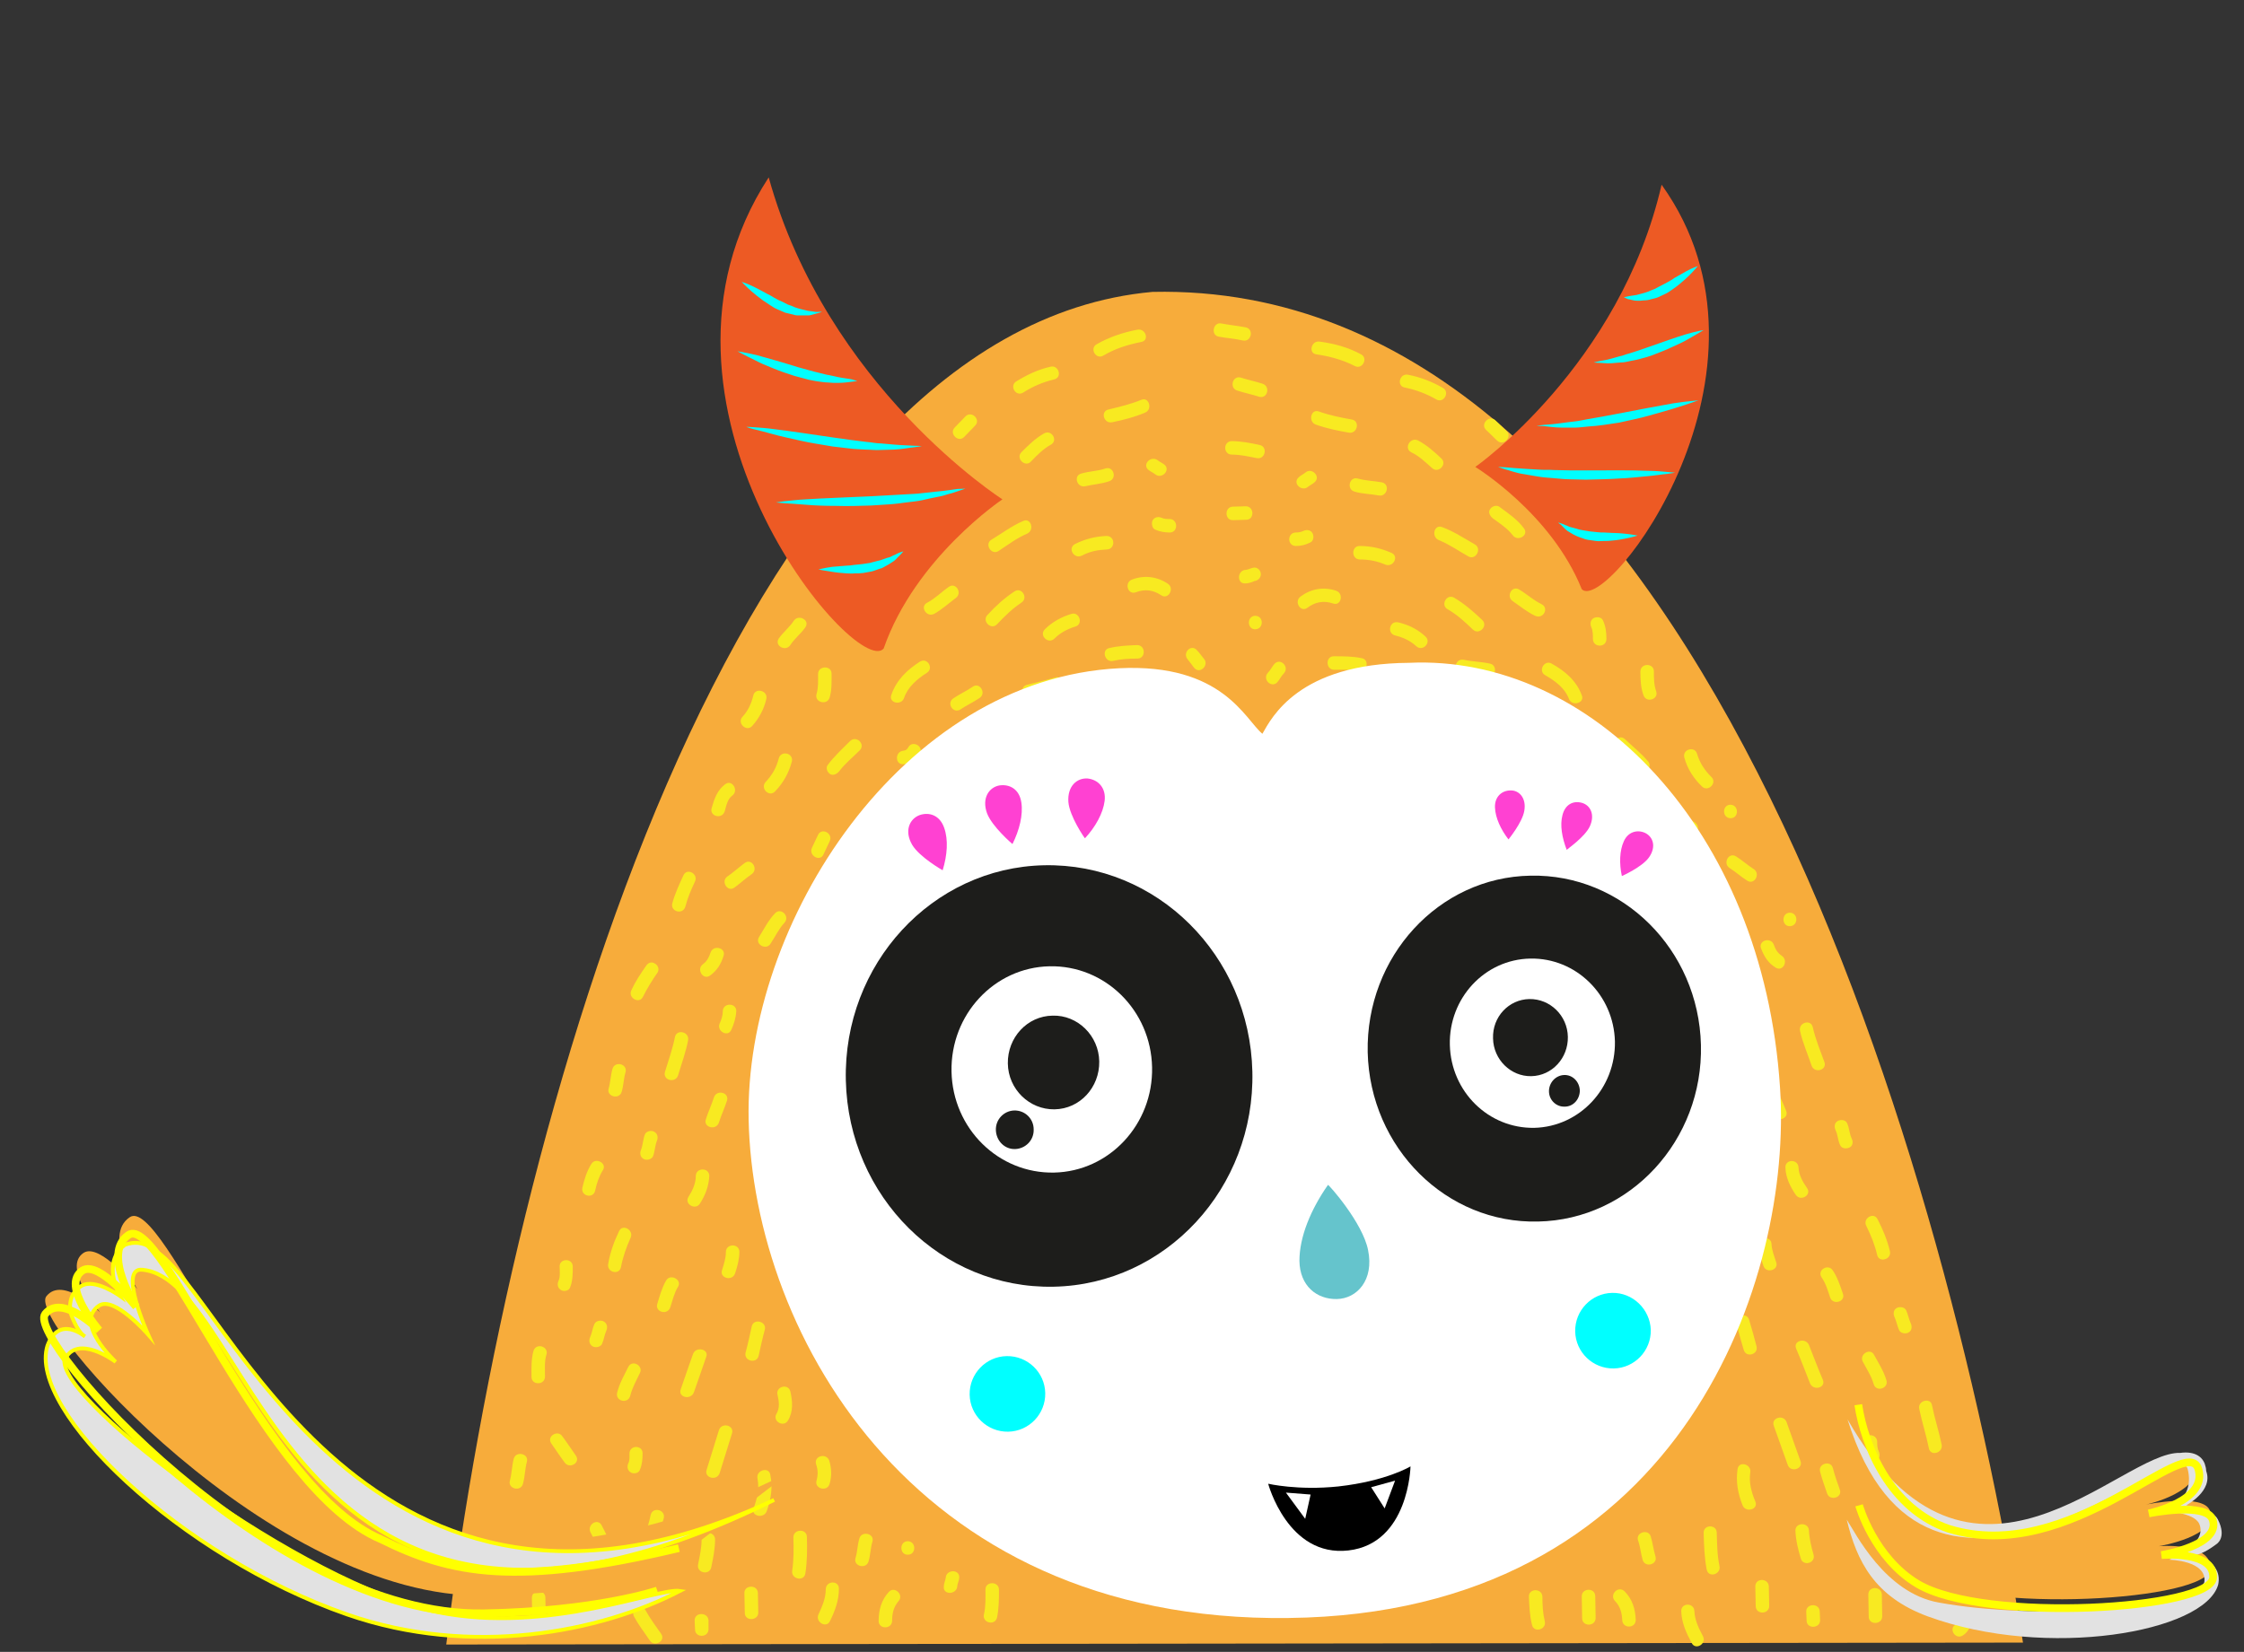 <?xml version="1.0" encoding="utf-8"?>
<!-- Generator: Adobe Illustrator 19.2.1, SVG Export Plug-In . SVG Version: 6.00 Build 0)  -->
<svg version="1.1" id="Capa_1" xmlns="http://www.w3.org/2000/svg" xmlns:xlink="http://www.w3.org/1999/xlink" x="0px" y="0px"
	 viewBox="0 0 581.8 428.4" style="enable-background:new 0 0 581.8 428.4;" xml:space="preserve">
<rect x="0" y="0" width="581.8" height="428.4" fill="#333333" stroke="none"/>
<style type="text/css">
	.st0{fill:#F7AC3B;}
	.st1{fill:#ED5A24;}
	.st2{fill:#F8EA21;}
	.st3{fill:#FFFFFF;}
	.st4{fill:#1D1D1B;}
	.st5{fill:#FF41D2;}
	.st6{fill:#65C4CC;}
	.st7{fill:#00FFFF;}
	.st8{clip-path:url(#SVGID_2_);fill:#E2E2E2;}
	.st9{clip-path:url(#SVGID_2_);fill:none;stroke:#FFFF00;stroke-width:0.989;stroke-miterlimit:10;}
	.st10{fill:none;stroke:#FFFF00;stroke-width:2;stroke-miterlimit:10;}
	.st11{clip-path:url(#SVGID_4_);fill:#E2E2E2;}
</style>
<g>
	<path class="st0" d="M115.7,426.5c17-137.4,74.6-341,183.1-350.8C437.1,72.7,503.4,294,524.5,426"/>
	<path class="st1" d="M229.1,168.2c-7.1,8.2-68-63.6-29.8-122.2c15.1,54.5,60.6,83.5,60.6,83.5S237.3,144.6,229.1,168.2"/>
	<path class="st1" d="M410.1,152.8c6.4,6.7,55.3-56.6,20.7-104.9c-10.8,46.9-48.3,73.2-48.3,73.2S402.2,133.1,410.1,152.8"/>
	<path class="st2" d="M294.9,85.5c-3.7,0.7-7.3,1.9-10.6,3.8c-1.9,1.1-0.1,4.1,1.8,2.9c3-1.8,6.3-2.8,9.7-3.5
		C298.1,88.4,297.1,85.1,294.9,85.5"/>
	<path class="st2" d="M272.4,95.1c-3.2,0.7-6.1,2.1-8.9,3.8c-1.9,1.2-0.1,4.1,1.8,2.9c2.5-1.6,5.1-2.7,8-3.4
		C275.5,97.9,274.5,94.6,272.4,95.1"/>
	<path class="st2" d="M250.3,108c-0.9,1-1.9,1.9-2.8,2.9c-1.5,1.6,1,4,2.5,2.4c0.9-1,1.9-1.9,2.8-2.9
		C254.4,108.8,251.9,106.4,250.3,108"/>
	<path class="st2" d="M295.9,103.7c-2.7,1.1-5.6,1.8-8.5,2.5c-2.2,0.5-1.2,3.8,1,3.3c2.9-0.6,5.7-1.3,8.5-2.5
		C298.9,106.2,297.9,102.8,295.9,103.7"/>
	<path class="st2" d="M270.7,112.4c-2.3,1.3-4.1,3.1-5.9,4.9c-1.5,1.6,1,4,2.5,2.4c1.6-1.7,3.2-3.3,5.2-4.4
		C274.4,114.2,272.6,111.3,270.7,112.4"/>
	<path class="st2" d="M205.8,161c-1.1,1.7-2.7,2.9-3.9,4.6c-1.2,1.9,1.8,3.5,3,1.7c1.1-1.7,2.7-2.9,3.9-4.6
		C210.1,160.8,207,159.2,205.8,161"/>
	<path class="st2" d="M195.3,180.4c-0.5,2.1-1.4,4-2.8,5.5c-1.5,1.6,1,4,2.5,2.4c1.8-2,3.1-4.4,3.7-7.1
		C199.1,179.1,195.8,178.2,195.3,180.4"/>
	<path class="st2" d="M188,203.4c-2.1,1.6-2.8,3.8-3.5,6.2c-0.6,2.1,2.7,3,3.4,0.8c0.4-1.4,0.7-3.2,2-4.1
		C191.6,205,189.8,202,188,203.4"/>
	<path class="st2" d="M177.2,227c-1.1,2.4-2.2,4.7-2.9,7.3c-0.5,2.2,2.8,3,3.4,0.8c0.6-2.3,1.5-4.4,2.5-6.5
		C181.1,226.6,178.1,225,177.2,227"/>
	<path class="st2" d="M167.5,250.5c-1.4,2-2.8,4.1-3.8,6.3c-1,2,2.1,3.7,3,1.7c1.1-2.2,2.4-4.3,3.8-6.3c0.5-0.8,0.1-1.9-0.7-2.3
		C168.9,249.3,168,249.7,167.5,250.5"/>
	<path class="st2" d="M158.8,277.2c-0.5,1.7-0.5,3.4-1,5.1c-0.6,2.1,2.8,3,3.4,0.8c0.5-1.7,0.5-3.5,1-5.1
		C162.7,275.9,159.4,275.1,158.8,277.2"/>
	<path class="st2" d="M153.3,301.9c-1.2,1.9-1.8,4-2.3,6.1c-0.5,2.2,2.8,3,3.3,0.8c0.4-1.9,1-3.7,2-5.3
		C157.5,301.7,154.4,300,153.3,301.9"/>
	<path class="st2" d="M145.1,328.5c0,1.2,0.2,2.6-0.3,3.7c-0.4,0.9-0.2,1.9,0.7,2.4c0.7,0.4,2,0.2,2.3-0.7c0.7-1.7,0.7-3.6,0.7-5.4
		C148.5,326.2,145,326.3,145.1,328.5"/>
	<path class="st2" d="M138.3,350.4c-0.6,2.2-0.5,4.5-0.5,6.7c0,2.2,3.5,2.2,3.5-0.1c0-1.9-0.2-3.9,0.4-5.8
		C142.2,349.1,138.9,348.2,138.3,350.4"/>
	<path class="st2" d="M142.9,374.3c1.2,1.7,2.3,3.4,3.5,5c1.3,1.8,4.2,0,2.9-1.8c-1.2-1.7-2.3-3.4-3.5-5
		C144.6,370.7,141.7,372.5,142.9,374.3"/>
	<path class="st2" d="M153.1,397.4c1.3,2.4,2.3,4.9,3.6,7.3c1,2,4,0.2,2.9-1.8c-1.3-2.4-2.3-4.9-3.6-7.3
		C155,393.6,152.1,395.4,153.1,397.4"/>
	<path class="st2" d="M164.4,419.3c1.2,2.2,2.7,4.1,4.1,6.2c1.3,1.8,4.2,0,2.9-1.8c-1.4-2-2.9-4-4.1-6.2
		C166.3,415.5,163.3,417.3,164.4,419.3"/>
	<path class="st2" d="M133.2,378.3c-0.5,1.9-0.5,3.8-1,5.7c-0.6,2.1,2.8,3,3.4,0.8c0.5-1.9,0.5-3.8,1-5.7
		C137.2,377,133.8,376.2,133.2,378.3"/>
	<path class="st2" d="M128.1,403.2c0.4,1.3,0.6,2.7,0.6,4.1c0.1,2.2,3.5,2.1,3.5-0.1c0-1.7-0.2-3.4-0.7-5
		C130.7,400.1,127.4,401.1,128.1,403.2"/>
	<path class="st2" d="M137.9,414.4l0.1,5.7c0.1,2.2,3.5,2.2,3.5-0.1l-0.1-5.7C141.3,412.1,137.9,412.2,137.9,414.4"/>
	<path class="st2" d="M156.1,348.5c0.5-1.1,0.6-2.3,1.1-3.4c0.4-0.9,0.2-1.9-0.7-2.4c-0.7-0.4-2-0.2-2.4,0.7
		c-0.5,1.1-0.6,2.3-1.1,3.4c-0.4,0.9-0.2,1.9,0.7,2.4C154.5,349.6,155.8,349.3,156.1,348.5"/>
	<path class="st2" d="M161,328.6c0.5-2.6,1.4-5.2,2.5-7.6c0.9-2-2.1-3.7-3-1.7c-1.3,2.7-2.3,5.5-2.8,8.4
		C157.2,330,160.6,330.8,161,328.6"/>
	<path class="st2" d="M169.3,299.9c0.5-1.3,0.5-2.7,1-4c0.4-0.9,0.2-1.9-0.7-2.4c-0.7-0.4-2-0.2-2.4,0.7c-0.5,1.3-0.5,2.7-1,4
		c-0.4,0.9-0.2,1.9,0.7,2.4C167.7,301,168.9,300.7,169.3,299.9"/>
	<path class="st2" d="M175.8,278.9c0.9-3,2-6,2.6-9.1c0.4-2.2-2.9-3-3.4-0.9c-0.6,3.1-1.7,6.1-2.6,9.1
		C171.8,280.2,175.1,281,175.8,278.9"/>
	<path class="st2" d="M184.1,253c1.8-1.3,2.8-2.9,3.5-5.1c0.7-2.1-2.7-3-3.4-0.8c-0.4,1.2-0.9,2.2-2,3
		C180.5,251.4,182.3,254.3,184.1,253"/>
	<path class="st2" d="M190.4,230.2c1.5-1.1,2.9-2.4,4.5-3.5c1.8-1.3,0-4.2-1.8-2.9c-1.5,1.1-2.9,2.4-4.5,3.5
		C186.8,228.5,188.6,231.5,190.4,230.2"/>
	<path class="st2" d="M201,205.2c2.1-2.2,3.5-4.7,4.3-7.7c0.5-2.2-2.8-3-3.4-0.8c-0.6,2.4-1.7,4.3-3.4,6.1
		C197,204.5,199.5,206.9,201,205.2"/>
	<path class="st2" d="M215.1,180.9c0.6-2,0.5-4.1,0.5-6.2c0-2.2-3.5-2.1-3.5,0.1c0,1.8,0.1,3.5-0.4,5.2
		C211.1,182.2,214.5,183,215.1,180.9"/>
	<path class="st2" d="M281.4,126.1c2.1-0.5,4.2-0.6,6.2-1.3c2.1-0.7,1.1-4-1-3.3c-2,0.7-4.2,0.7-6.2,1.3
		C278.2,123.3,279.2,126.6,281.4,126.1"/>
	<path class="st2" d="M258.9,142.9c2.4-1.6,4.8-3.4,7.4-4.5c2-0.9,1-4.2-1-3.3c-3,1.3-5.5,3.2-8.3,4.9
		C255.2,141.1,257,144.1,258.9,142.9"/>
	<path class="st2" d="M242.2,159.2c2-1.1,3.7-2.7,5.6-4.1c1.8-1.3,0-4.2-1.8-2.9c-1.9,1.3-3.5,3-5.6,4.1
		C238.4,157.3,240.2,160.2,242.2,159.2"/>
	<path class="st2" d="M217.6,200c1.5-2,3.5-3.6,5.3-5.4c1.6-1.6-0.9-4-2.5-2.4c-2,2-4.1,3.9-5.8,6.2c-0.6,0.8-0.1,1.9,0.7,2.4
		C216.1,201.2,217,200.7,217.6,200"/>
	<path class="st2" d="M212.1,216.5c-0.5,1.1-1.1,2.3-1.6,3.4c-0.9,2,2.1,3.7,3,1.7c0.5-1.1,1.1-2.3,1.6-3.4
		C216.1,216.2,213.1,214.5,212.1,216.5"/>
	<path class="st2" d="M234.4,181c1-2.9,3.4-4.9,5.9-6.5c1.9-1.2,0.1-4.1-1.8-2.9c-3.3,2.1-6.1,4.8-7.4,8.6
		C230.3,182.3,233.7,183.1,234.4,181"/>
	<path class="st2" d="M258.5,161.9c2-2.1,3.9-4,6.3-5.6c1.9-1.2,0.1-4.2-1.8-2.9c-2.6,1.7-4.9,3.8-7,6.1
		C254.5,161.1,257,163.5,258.5,161.9"/>
	<path class="st2" d="M280.5,144.1c2-1.1,4.2-1.5,6.5-1.6c2.2-0.1,2.2-3.5-0.1-3.5c-2.9,0.1-5.6,0.8-8.2,2.1
		C276.7,142.2,278.5,145.1,280.5,144.1"/>
	<path class="st2" d="M299.6,137.4c1.2,0.5,2.4,0.7,3.7,0.7c2.2,0,2.2-3.5-0.1-3.5c-0.7,0-1.3,0-2-0.3c-0.9-0.4-1.9-0.2-2.4,0.7
		C298.5,135.8,298.7,137.1,299.6,137.4"/>
	<path class="st2" d="M297.8,121.9c0.5,0.4,1.2,0.7,1.7,1.1c1.7,1.4,4.1-1.1,2.4-2.5c-0.5-0.4-1.2-0.7-1.7-1.1
		C298.4,118,296,120.5,297.8,121.9"/>
	<path class="st2" d="M294.5,153.6c2.4-0.9,4.5-0.6,6.6,0.8c1.8,1.2,3.5-1.8,1.7-3c-2.8-1.9-6.1-2.3-9.3-1.1
		C291.4,151.1,292.4,154.4,294.5,153.6"/>
	<path class="st2" d="M273.4,165.6c1.5-1.5,3.4-2.5,5.4-3.1c2.1-0.6,1.1-3.9-1-3.3c-2.6,0.8-5,2.1-6.9,4
		C269.3,164.8,271.8,167.2,273.4,165.6"/>
	<path class="st2" d="M249,184c1.6-1.1,3.4-1.9,5-3c1.8-1.2,0-4.2-1.8-2.9c-1.6,1.1-3.4,1.9-5,3C245.3,182.3,247.1,185.2,249,184"/>
	<path class="st2" d="M234.2,198.2c1.8-0.1,3.4-1,4.3-2.7c1.1-2-2-3.6-3-1.7c-0.3,0.6-0.7,0.8-1.3,0.9
		C232,194.9,232,198.3,234.2,198.2"/>
	<path class="st2" d="M267.3,180.9c2.5-0.6,4.9-1.2,7.3-1.9c2.1-0.6,1.2-3.9-1-3.3c-2.4,0.7-4.9,1.3-7.3,1.9
		C264.1,178.1,265.1,181.4,267.3,180.9"/>
	<path class="st2" d="M288.6,171.4c2.1-0.5,4.2-0.6,6.3-0.6c2.2,0,2.2-3.5-0.1-3.5c-2.4,0.1-4.9,0.2-7.3,0.8
		C285.5,168.6,286.5,171.9,288.6,171.4"/>
	<path class="st2" d="M308,171.1c0.6,0.7,1.1,1.5,1.7,2.2c1.5,1.6,3.9-0.9,2.4-2.5c-0.6-0.7-1.1-1.5-1.8-2.2
		C308.8,166.9,306.4,169.4,308,171.1"/>
	<path class="st2" d="M200.9,236.9c-1.7,1.8-2.8,4-4.1,6.1c-1.2,1.9,1.9,3.6,3,1.7c1.2-1.8,2.1-3.8,3.6-5.4
		C204.9,237.6,202.4,235.2,200.9,236.9"/>
	<path class="st2" d="M187.4,262.3c0,1.1-0.4,2.2-0.8,3.1c-0.9,2,2.1,3.7,3,1.7c0.7-1.5,1.2-3.2,1.3-4.9
		C190.9,260,187.4,260,187.4,262.3"/>
	<path class="st2" d="M185.1,284.6c-0.6,1.9-1.5,3.8-2.1,5.7c-0.7,2.1,2.7,3,3.4,0.8c0.6-1.9,1.5-3.8,2.1-5.7
		C189.1,283.3,185.8,282.5,185.1,284.6"/>
	<path class="st2" d="M180.4,305c0,2-0.9,3.8-1.9,5.4c-1.2,1.9,1.9,3.6,3,1.7c1.4-2.2,2.3-4.6,2.4-7.2
		C183.8,302.7,180.4,302.8,180.4,305"/>
	<path class="st2" d="M172.7,332.1c-1.1,1.9-1.7,4.1-2.3,6.1c-0.6,2.1,2.7,3,3.4,0.8c0.6-1.8,1-3.7,2-5.3
		C176.9,331.9,173.8,330.2,172.7,332.1"/>
	<path class="st2" d="M162.9,354.5c-1.1,2.2-2.3,4.3-2.9,6.7c-0.5,2.2,2.8,3,3.4,0.8c0.5-2.1,1.6-4,2.5-5.9
		C166.9,354.2,163.9,352.5,162.9,354.5"/>
	<path class="st2" d="M163.2,377c0,0.9,0.1,1.7-0.3,2.5c-0.4,0.9-0.2,1.9,0.7,2.4c0.7,0.4,2,0.2,2.3-0.7c0.6-1.4,0.7-2.8,0.7-4.3
		C166.6,374.7,163.2,374.7,163.2,377"/>
	<path class="st2" d="M179.7,351.1c-1.1,3-2.1,6.1-3.2,9.2c-0.8,2.1,2.6,2.9,3.4,0.8c1.1-3,2.1-6.1,3.2-9.2
		C183.9,349.9,180.5,349.1,179.7,351.1"/>
	<path class="st2" d="M188.2,324.7c0,1.6-0.5,3.1-1,4.7c-0.7,2.1,2.7,3,3.4,0.8c0.6-1.8,1.1-3.7,1.1-5.6
		C191.6,322.4,188.2,322.5,188.2,324.7"/>
	<path class="st2" d="M194.9,344c-0.5,2.3-1,4.6-1.6,6.8c-0.5,2.2,2.9,3,3.4,0.8c0.5-2.3,1-4.6,1.6-6.8
		C198.8,342.7,195.4,341.8,194.9,344"/>
	<path class="st2" d="M168.7,392.9c-0.4,1.9-1,3.8-1.6,5.7c-0.7,2.1,2.7,3,3.4,0.8c0.6-1.9,1.1-3.8,1.6-5.7
		C172.6,391.5,169.2,390.7,168.7,392.9"/>
	<path class="st2" d="M186.4,370.9c-1.1,3.4-2.1,6.9-3.2,10.3c-0.7,2.1,2.7,3,3.4,0.8c1.1-3.4,2.1-6.9,3.2-10.3
		C190.4,369.6,187.1,368.8,186.4,370.9"/>
	<path class="st2" d="M201.6,361.8c0.4,1.7,0.6,3.4-0.3,4.9c-1.1,1.9,1.9,3.6,3,1.7c1.4-2.3,1.2-5,0.6-7.6
		C204.3,358.7,201,359.6,201.6,361.8"/>
	<path class="st2" d="M196.4,383.5c0.5,2.6-0.1,5.2-1,7.6c-0.8,2.1,2.6,2.9,3.4,0.8c1.1-3.1,1.6-6.2,0.9-9.5
		C199.3,380.3,195.9,381.3,196.4,383.5"/>
	<path class="st2" d="M181.9,399.3c0,2.2-0.5,4.3-0.9,6.4c-0.5,2.2,2.9,3,3.4,0.8c0.5-2.4,1-4.8,1-7.3
		C185.3,397,181.9,397,181.9,399.3"/>
	<path class="st2" d="M193,413.2l0.1,5.1c0,2.2,3.5,2.1,3.5-0.1l-0.1-5.1C196.4,410.9,192.9,411,193,413.2"/>
	<path class="st2" d="M180.1,420.3l0.1,2.3c0,2.2,3.5,2.2,3.5-0.1l0-2.3C183.5,418,180,418.1,180.1,420.3"/>
	<path class="st2" d="M211.6,379.8c0.5,1.4,0.5,2.7,0.1,4.2c-0.6,2.1,2.8,3,3.4,0.8c0.6-2,0.5-4-0.1-6
		C214.2,376.7,210.9,377.6,211.6,379.8"/>
	<path class="st2" d="M205.7,398.7c0.1,2.9,0.1,5.8-0.3,8.6c-0.4,2.2,3,3,3.4,0.8c0.5-3.2,0.5-6.4,0.4-9.6
		C209.1,396.4,205.7,396.5,205.7,398.7"/>
	<path class="st2" d="M214.1,412.1c0,2.4-0.9,4.4-1.9,6.6c-0.9,2,2.1,3.7,3,1.7c1.3-2.7,2.3-5.3,2.3-8.3
		C217.6,409.8,214.2,409.9,214.1,412.1"/>
	<path class="st2" d="M222.8,399c-0.5,1.7-0.5,3.5-1,5.1c-0.6,2.1,2.8,3,3.4,0.8c0.5-1.7,0.5-3.5,1-5.1
		C226.8,397.7,223.4,396.9,222.8,399"/>
	<path class="st2" d="M230.4,412.9c-1.9,2.1-2.6,4.7-2.6,7.5c0,2.2,3.5,2.2,3.5-0.1c0-1.9,0.4-3.6,1.7-5.1
		C234.4,413.6,231.9,411.2,230.4,412.9"/>
	<path class="st2" d="M235.4,403.2c2.2,0,2.2-3.5-0.1-3.5C233.1,399.8,233.2,403.3,235.4,403.2"/>
	<path class="st2" d="M245.2,409.2c-0.1,0.7-0.5,1.5-0.5,2.3c-0.2,2.2,3.3,2.1,3.5-0.1c0-0.7,0.5-1.5,0.5-2.3
		C248.8,406.9,245.3,407,245.2,409.2"/>
	<path class="st2" d="M255.5,412.3c0,2.1,0.1,4.3-0.4,6.4c-0.5,2.2,2.9,3,3.4,0.8c0.5-2.4,0.5-4.8,0.5-7.3
		C258.9,410,255.4,410.1,255.5,412.3"/>
	<path class="st2" d="M341.3,91.9c3.4,0.5,6.8,1.4,9.9,3c2,1.1,3.6-2,1.7-3c-3.3-1.8-7-2.8-10.7-3.3C340,88.2,339.1,91.6,341.3,91.9
		"/>
	<path class="st2" d="M364.2,100.5c2.9,0.6,5.6,1.6,8.2,3.1c1.9,1.1,3.6-1.9,1.7-3c-2.8-1.6-5.8-2.8-9-3.4
		C362.9,96.7,362,100.1,364.2,100.5"/>
	<path class="st2" d="M385.3,111.5c1,0.9,1.9,1.9,2.9,2.8c1.6,1.5,4-1,2.4-2.5c-1-0.9-1.9-1.9-2.9-2.8
		C386.1,107.5,383.7,110,385.3,111.5"/>
	<path class="st2" d="M341.1,110.1c2.8,1,5.7,1.6,8.6,2.1c2.2,0.4,3-3,0.8-3.4c-2.9-0.5-5.8-1.1-8.6-2.1
		C339.9,106,339.1,109.3,341.1,110.1"/>
	<path class="st2" d="M365.9,117.3c2.1,1,3.7,2.6,5.4,4.1c1.6,1.5,4-1,2.4-2.5c-1.9-1.8-3.8-3.5-6.1-4.7
		C365.6,113.3,363.9,116.3,365.9,117.3"/>
	<path class="st2" d="M495.4,343.2c-0.5-1.1-0.7-2.3-1.2-3.4c-0.4-0.8-1.6-1-2.4-0.6c-0.9,0.5-1,1.5-0.6,2.4
		c0.5,1.1,0.7,2.3,1.2,3.4c0.4,0.8,1.6,1,2.4,0.6C495.7,345.1,495.8,344.1,495.4,343.2"/>
	<path class="st2" d="M490,324.5c-0.7-2.9-1.8-5.6-3.2-8.3c-1-2-4-0.2-2.9,1.8c1.2,2.4,2.2,4.9,2.8,7.5
		C487.2,327.6,490.5,326.6,490,324.5"/>
	<path class="st2" d="M480.1,295.3c-0.6-1.2-0.6-2.7-1.2-4c-0.4-0.9-1.6-1-2.4-0.6c-0.9,0.5-1,1.5-0.6,2.4c0.6,1.2,0.6,2.7,1.2,3.9
		c0.4,0.9,1.6,1,2.4,0.6C480.4,297.2,480.5,296.1,480.1,295.3"/>
	<path class="st2" d="M473,275.4c-1.1-3-2.3-5.9-3-9c-0.5-2.2-3.8-1.2-3.3,1c0.7,3.1,2,6,3,9C470.5,278.5,473.8,277.5,473,275.4"/>
	<path class="st2" d="M462,247.9c-1.1-0.7-1.7-1.7-2.1-2.9c-0.8-2.1-4.1-1.1-3.3,1c0.8,2.1,1.8,3.7,3.7,4.9
		C462.2,252.2,463.8,249.2,462,247.9"/>
	<path class="st2" d="M454.7,225.4c-1.6-1-3-2.3-4.6-3.3c-1.9-1.2-3.5,1.8-1.7,3c1.6,1,3,2.3,4.6,3.3
		C454.9,229.6,456.5,226.6,454.7,225.4"/>
	<path class="st2" d="M443.7,201.5c-1.7-1.7-3-3.6-3.7-6c-0.6-2.1-3.9-1.2-3.3,1c0.8,2.9,2.4,5.4,4.6,7.5
		C442.9,205.5,445.3,203,443.7,201.5"/>
	<path class="st2" d="M429.4,179.3c-0.6-1.7-0.6-3.4-0.6-5.2c0-2.2-3.5-2.2-3.5,0.1c0,2,0.1,4.2,0.8,6.1
		C426.8,182.4,430.1,181.4,429.4,179.3"/>
	<path class="st2" d="M358.3,125.1c-2.1-0.4-4.2-0.4-6.3-1c-2.1-0.6-3,2.8-0.8,3.4c2,0.6,4.2,0.6,6.3,1
		C359.6,128.9,360.5,125.6,358.3,125.1"/>
	<path class="st2" d="M382.4,141.2c-2.8-1.6-5.5-3.4-8.5-4.5c-2.1-0.8-2.9,2.6-0.8,3.4c2.7,1.1,5.1,2.8,7.6,4.2
		C382.6,145.4,384.3,142.3,382.4,141.2"/>
	<path class="st2" d="M399.7,156.7c-2.1-1-3.8-2.6-5.8-3.8c-1.9-1.2-3.5,1.8-1.7,3c1.9,1.3,3.7,2.8,5.8,3.8
		C400.1,160.7,401.7,157.7,399.7,156.7"/>
	<path class="st2" d="M427.4,197.6c-1.8-2.2-4-3.9-6.1-5.9c-1.6-1.5-4,1-2.4,2.5c1.8,1.7,3.9,3.2,5.5,5.2c0.6,0.7,1.5,1.1,2.4,0.6
		C427.6,199.6,428,198.4,427.4,197.6"/>
	<path class="st2" d="M427.7,217.6c0.6,1.1,1.2,2.2,1.8,3.4c1,2,4,0.1,2.9-1.8c-0.6-1.1-1.2-2.2-1.8-3.4
		C429.6,213.8,426.7,215.6,427.7,217.6"/>
	<path class="st2" d="M410.1,180.3c-1.4-3.8-4.4-6.3-7.8-8.2c-1.9-1.1-3.6,1.9-1.7,3c2.6,1.5,5.1,3.3,6.2,6.2
		C407.6,183.3,411,182.3,410.1,180.3"/>
	<path class="st2" d="M384.3,160.8c-2.3-2.2-4.6-4.2-7.3-5.8c-1.9-1.1-3.6,1.9-1.7,3c2.5,1.4,4.5,3.3,6.6,5.3
		C383.5,164.8,385.9,162.3,384.3,160.8"/>
	<path class="st2" d="M360.8,143.4c-2.7-1.2-5.4-1.8-8.3-1.8c-2.2,0-2.2,3.5,0.1,3.5c2.3,0,4.4,0.4,6.5,1.3
		C361.2,147.3,362.8,144.3,360.8,143.4"/>
	<path class="st2" d="M337.9,137.7c-0.6,0.3-1.3,0.4-2,0.4c-2.2,0.1-2.2,3.5,0.1,3.5c1.3,0,2.5-0.3,3.7-0.9c0.9-0.4,1-1.6,0.6-2.4
		C339.8,137.4,338.8,137.3,337.9,137.7"/>
	<path class="st2" d="M338.4,122.6c-0.5,0.4-1.2,0.7-1.7,1.2c-1.7,1.5,0.8,3.9,2.5,2.4c0.5-0.4,1.2-0.7,1.7-1.2
		C342.5,123.5,340,121.1,338.4,122.6"/>
	<path class="st2" d="M346.4,153.2c-3.2-1.1-6.5-0.5-9.2,1.5c-1.8,1.3,0,4.3,1.8,2.9c2-1.5,4.2-1.9,6.6-1.1
		C347.7,157.3,348.5,153.9,346.4,153.2"/>
	<path class="st2" d="M369.6,165.1c-2-1.9-4.5-3.1-7.1-3.7c-2.2-0.5-3,2.8-0.8,3.4c2.1,0.5,4,1.4,5.5,2.8
		C368.9,169.1,371.2,166.6,369.6,165.1"/>
	<path class="st2" d="M407.7,195c-0.6,0-1-0.3-1.4-0.8c-1.1-1.9-4.1-0.1-2.9,1.8c1,1.6,2.5,2.4,4.4,2.5
		C410,198.5,409.9,195,407.7,195"/>
	<path class="st2" d="M353.1,170.7c-2.4-0.5-4.8-0.5-7.3-0.5c-2.2,0-2.1,3.5,0.1,3.5c2.1,0,4.3-0.1,6.4,0.4
		C354.4,174.5,355.2,171.1,353.1,170.7"/>
	<path class="st2" d="M330.4,172.2c-0.6,0.7-1,1.6-1.7,2.3c-1.5,1.7,1,4.1,2.5,2.4c0.6-0.7,1-1.6,1.7-2.3
		C334.4,172.9,331.9,170.5,330.4,172.2"/>
	<path class="st2" d="M440.4,238.1c1.6,1.5,2.6,3.5,3.8,5.2c1.3,1.8,4.2,0,2.9-1.8c-1.4-2-2.6-4.2-4.4-5.9
		C441.2,234,438.8,236.5,440.4,238.1"/>
	<path class="st2" d="M454,260.4c0.1,1.7,0.7,3.3,1.5,4.8c1,2,3.9,0.2,2.9-1.8c-0.5-0.9-0.9-2-1-3.1
		C457.3,258.1,453.8,258.2,454,260.4"/>
	<path class="st2" d="M457.4,283.5c0.7,1.9,1.7,3.7,2.4,5.6c0.8,2.1,4.1,1.1,3.3-1c-0.7-1.9-1.7-3.7-2.4-5.6
		C459.9,280.4,456.6,281.4,457.4,283.5"/>
	<path class="st2" d="M462.9,302.8c0.1,2.6,1.2,4.9,2.7,7.1c1.3,1.8,4.2,0,2.9-1.8c-1.1-1.6-2.1-3.3-2.2-5.3
		C466.2,300.5,462.8,300.6,462.9,302.8"/>
	<path class="st2" d="M472.3,331.3c1.1,1.6,1.6,3.4,2.2,5.2c0.7,2.1,4.1,1.1,3.3-1c-0.7-2.1-1.4-4.2-2.6-6
		C474,327.6,471,329.4,472.3,331.3"/>
	<path class="st2" d="M483,353.2c1,1.9,2.2,3.7,2.8,5.8c0.6,2.1,3.9,1.1,3.3-1c-0.7-2.4-2-4.4-3.2-6.6
		C484.9,349.4,481.9,351.3,483,353.2"/>
	<path class="st2" d="M483.2,373.9c0,1.5,0.2,2.9,0.9,4.3c0.4,0.9,1.6,1,2.4,0.6c0.9-0.5,1-1.5,0.6-2.4c-0.4-0.8-0.4-1.7-0.4-2.5
		C486.6,371.6,483.1,371.7,483.2,373.9"/>
	<path class="st2" d="M465.7,349.8c1.3,3,2.4,6,3.6,9c0.9,2,4.2,1.1,3.3-1c-1.3-3-2.4-6-3.6-9C468.1,346.8,464.8,347.7,465.7,349.8"
		/>
	<path class="st2" d="M455.9,322.8c0.1,1.9,0.7,3.7,1.3,5.5c0.7,2.1,4.1,1.1,3.3-1c-0.5-1.5-1.1-3-1.2-4.6
		C459.3,320.5,455.8,320.6,455.9,322.8"/>
	<path class="st2" d="M450.2,343.3c0.6,2.3,1.2,4.5,1.9,6.8c0.6,2.1,3.9,1.2,3.3-1c-0.6-2.3-1.2-4.5-1.9-6.8
		C452.9,340.2,449.6,341.2,450.2,343.3"/>
	<path class="st2" d="M471.9,381.7c0.5,1.9,1.2,3.8,1.8,5.6c0.7,2.1,4.1,1.1,3.3-1c-0.7-1.9-1.3-3.7-1.8-5.6
		C474.6,378.6,471.3,379.6,471.9,381.7"/>
	<path class="st2" d="M459.9,369.8c1.2,3.4,2.4,6.8,3.6,10.1c0.7,2.1,4.1,1.1,3.3-1c-1.2-3.4-2.4-6.8-3.6-10.1
		C462.4,366.7,459.1,367.7,459.9,369.8"/>
	<path class="st2" d="M450.5,381c-0.5,3.3,0.1,6.4,1.3,9.4c0.8,2,4.2,1.1,3.3-1c-1-2.4-1.7-4.9-1.3-7.6
		C454.1,379.7,450.8,378.8,450.5,381"/>
	<path class="st2" d="M465.5,397c0.1,2.5,0.7,4.9,1.4,7.2c0.6,2.1,3.9,1.2,3.3-1c-0.6-2.1-1.1-4.2-1.2-6.3
		C468.9,394.7,465.4,394.8,465.5,397"/>
	<path class="st2" d="M455.1,411.5l0.1,5.1c0.1,2.2,3.5,2.1,3.5-0.1l-0.1-5.1C458.5,409.2,455,409.2,455.1,411.5"/>
	<path class="st2" d="M468.3,418l0.1,2.3c0,2.2,3.5,2.1,3.5-0.1l-0.1-2.3C471.7,415.7,468.2,415.8,468.3,418"/>
	<path class="st2" d="M441.7,397.6c0.1,3.2,0.2,6.4,0.8,9.5c0.5,2.2,3.8,1.2,3.3-1c-0.6-2.8-0.6-5.7-0.7-8.6
		C445.1,395.3,441.6,395.3,441.7,397.6"/>
	<path class="st2" d="M435.9,417.9c0.1,3,1.3,5.6,2.7,8.2c1,2,4,0.2,2.9-1.8c-1.1-2.1-2.1-4.1-2.2-6.5
		C439.2,415.6,435.8,415.6,435.9,417.9"/>
	<path class="st2" d="M424.7,399.5c0.6,1.7,0.7,3.4,1.2,5.1c0.7,2.1,4,1.1,3.3-1c-0.5-1.7-0.7-3.4-1.2-5.1
		C427.4,396.4,424,397.4,424.7,399.5"/>
	<path class="st2" d="M418.7,415.2c1.4,1.4,1.8,3.1,1.9,5c0.1,2.2,3.5,2.2,3.5-0.1c-0.1-2.8-0.9-5.4-2.9-7.4
		C419.5,411.1,417.2,413.6,418.7,415.2"/>
	<path class="st2" d="M410.1,414l0.1,5.7c0,2.2,3.5,2.2,3.5-0.1l-0.1-5.7C413.5,411.7,410.1,411.8,410.1,414"/>
	<path class="st2" d="M396.4,414.1c0.1,2.5,0.2,4.9,0.8,7.3c0.5,2.2,3.9,1.2,3.3-1c-0.5-2.1-0.6-4.2-0.6-6.3
		C399.8,411.8,396.3,411.9,396.4,414.1"/>
	<path class="st2" d="M315.9,87.3c2.1,0.4,4.2,0.5,6.3,1c2.2,0.5,3-2.9,0.8-3.4c-2.1-0.4-4.2-0.6-6.3-1
		C314.6,83.4,313.8,86.8,315.9,87.3"/>
	<path class="st2" d="M320.8,101.3c1.9,0.6,3.8,1,5.7,1.6c2.1,0.6,3-2.7,0.8-3.4c-1.9-0.6-3.8-1-5.7-1.6
		C319.5,97.4,318.7,100.7,320.8,101.3"/>
	<path class="st2" d="M319.4,117.9c2.2,0,4.3,0.5,6.4,0.9c2.2,0.5,3-2.9,0.8-3.4c-2.4-0.5-4.8-1-7.3-1
		C317.1,114.5,317.1,117.9,319.4,117.9"/>
	<path class="st2" d="M319.7,134.9l3.4-0.1c2.2,0,2.1-3.5-0.1-3.5l-3.4,0.1C317.4,131.5,317.5,135,319.7,134.9"/>
	<path class="st2" d="M322.9,151.3c0.5,0,1-0.1,1.6-0.3c0.2-0.1,0.3-0.1,0.5-0.2c0,0,0.4-0.2,0.2-0.1c0.9-0.1,1.7-0.8,1.7-1.8
		c0-0.9-0.8-1.8-1.8-1.7c-0.8,0.1-1.5,0.6-2.3,0.6C320.7,148.1,320.7,151.5,322.9,151.3"/>
	<path class="st2" d="M325.5,163.2c2.2-0.1,2.2-3.5-0.1-3.5C323.2,159.8,323.3,163.3,325.5,163.2"/>
	<path class="st2" d="M387,134.4c1.8,1.3,3.8,2.6,5.2,4.4c1.3,1.8,4.3,0,2.9-1.8c-1.7-2.3-4.1-3.9-6.4-5.6c-0.8-0.5-1.9-0.1-2.4,0.7
		C385.8,132.9,386.3,133.8,387,134.4"/>
	<path class="st2" d="M412.6,162.7c0.4,0.9,0.4,2.1,0.4,3.1c0.1,2.2,3.5,2.2,3.5-0.1c0-1.7-0.2-3.3-0.9-4.8c-0.4-0.9-1.6-1-2.4-0.6
		C412.3,160.8,412.2,161.9,412.6,162.7"/>
	<path class="st2" d="M437,213.8c-0.5,1.2-0.7,2.4-0.7,3.7c0,2.2,3.5,2.2,3.5-0.1c0-0.7,0-1.3,0.3-2
		C440.9,213.5,437.9,211.8,437,213.8"/>
	<path class="st2" d="M497.6,365.4c0.7,3.4,1.8,6.7,2.5,10.2c0.4,2.2,3.8,1.2,3.3-1c-0.7-3.4-1.8-6.7-2.5-10.2
		C500.5,362.3,497.1,363.3,497.6,365.4"/>
	<path class="st2" d="M494.2,392.8c0.6,2.3,0.6,4.6,0.7,6.9c0,2.2,3.5,2.2,3.5-0.1c-0.1-2.6-0.1-5.3-0.8-7.8
		C497,389.6,493.7,390.6,494.2,392.8"/>
	<path class="st2" d="M484.4,413.6l0.1,5.7c0,2.2,3.5,2.1,3.5-0.1l-0.1-5.7C487.8,411.3,484.3,411.3,484.4,413.6"/>
	<path class="st2" d="M448.7,212.2c2.2,0,2.2-3.5-0.1-3.5C446.4,208.8,446.5,212.2,448.7,212.2"/>
	<path class="st2" d="M464.1,240.2c2.2-0.1,2.2-3.5-0.1-3.5C461.8,236.8,461.9,240.3,464.1,240.2"/>
	<path class="st2" d="M378.7,174.5c2.3,0.5,4.6,0.5,6.8,1c2.2,0.5,3-2.9,0.8-3.4c-2.3-0.5-4.6-0.5-6.8-1
		C377.3,170.7,376.5,174,378.7,174.5"/>
	<path class="st2" d="M508.8,424.2c1.2-0.7,1.7-1.7,2.3-2.9c0.9-2-2.1-3.7-3-1.7c-0.3,0.7-0.4,1.3-1,1.7
		C505.1,422.3,506.9,425.3,508.8,424.2"/>
	<path class="st2" d="M512.1,408.4l0,1.7c0,2.2,3.5,2.2,3.5-0.1l0-1.7C515.5,406.1,512,406.2,512.1,408.4"/>
	<path class="st3" d="M461.5,282c3.3,49-24.5,133.8-122.7,137.5c-101.1,3.8-143.5-73.5-144.7-129c-1.1-51.1,39.8-114.4,96.1-117.2
		c26.8-1.3,32.6,13.3,37.1,17c2.4-4.2,9.4-18.2,38-18.4C412.1,169.7,457.1,214.7,461.5,282"/>
	<path class="st4" d="M324.7,277.9c0.7,30.2-22.4,55.2-51.5,55.8c-29.1,0.6-53.2-23.3-53.9-53.5c-0.7-30.2,22.4-55.2,51.4-55.8
		C299.9,223.8,324,247.7,324.7,277.9"/>
	<path class="st3" d="M298.7,276.8c0.3,14.8-11.1,27-25.4,27.3c-14.4,0.3-26.3-11.4-26.6-26.2c-0.3-14.8,11.1-27,25.4-27.3
		C286.5,250.3,298.4,262,298.7,276.8"/>
	<path class="st4" d="M285,275.3c0.1,6.7-5,12.3-11.6,12.4c-6.5,0.1-12-5.2-12.1-11.9c-0.1-6.7,5-12.3,11.6-12.4
		C279.4,263.2,284.9,268.6,285,275.3"/>
	<path class="st4" d="M268,292.9c0.1,2.8-2.1,5-4.8,5.1c-2.7,0.1-4.9-2.1-5-4.9c-0.1-2.8,2.1-5,4.7-5.1
		C265.7,287.9,268,290.1,268,292.9"/>
	<path class="st5" d="M236.5,219.1c-2.1-3.6-0.7-6.7,1.9-7.7c2.6-0.9,5.3,0.1,6.4,3.3c1.1,3.1,0.8,7.1-0.4,11
		C244.4,225.7,238.4,222.3,236.5,219.1"/>
	<path class="st5" d="M255.9,210.9c-1.4-3.9,0.5-6.7,3.2-7.2c2.7-0.4,5.2,1,5.7,4.4c0.5,3.2-0.5,7.2-2.3,10.8
		C262.5,218.9,257.2,214.4,255.9,210.9"/>
	<path class="st5" d="M277,208c-0.3-4.2,2.3-6.3,5-6.1c2.7,0.3,4.8,2.4,4.4,5.8c-0.4,3.2-2.4,6.8-5.1,9.7
		C281.2,217.4,277.3,211.7,277,208"/>
	<path class="st4" d="M354.6,272.9c0.6,24.8,20.4,44.5,44.2,43.9c23.9-0.5,42.8-21.1,42.2-45.8c-0.6-24.8-20.4-44.4-44.2-43.9
		C373,227.5,354.1,248.1,354.6,272.9"/>
	<path class="st3" d="M375.9,271c0.3,12.1,10,21.7,21.9,21.5c11.8-0.3,21.1-10.3,20.9-22.4c-0.3-12.1-10.1-21.7-21.9-21.5
		C384.9,248.8,375.6,258.9,375.9,271"/>
	<path class="st4" d="M387.1,269.3c0.1,5.5,4.6,9.9,9.9,9.8c5.4-0.1,9.6-4.7,9.5-10.2c-0.1-5.5-4.6-9.9-10-9.8
		C391.2,259.2,386.9,263.7,387.1,269.3"/>
	<path class="st4" d="M401.6,283c0,2.3,1.9,4.1,4.1,4c2.2,0,3.9-1.9,3.9-4.2c-0.1-2.3-1.9-4.1-4.1-4
		C403.3,278.9,401.6,280.8,401.6,283"/>
	<path class="st5" d="M427.5,222.4c2-2.8,1.1-5.4-1-6.4c-2-0.9-4.4-0.3-5.5,2.2c-1.1,2.4-1.2,5.8-0.5,9
		C420.5,227.2,425.7,224.9,427.5,222.4"/>
	<path class="st5" d="M412.2,214.3c1.4-3.1,0.1-5.5-2.1-6.1c-2.2-0.6-4.3,0.4-5,3.2c-0.7,2.6-0.1,5.9,1.1,9
		C406.2,220.3,410.9,217.1,412.2,214.3"/>
	<path class="st5" d="M395.2,210.3c0.6-3.4-1.4-5.4-3.6-5.3c-2.2,0-4.1,1.6-4,4.4c0.1,2.7,1.5,5.7,3.5,8.3
		C391.1,217.7,394.7,213.3,395.2,210.3"/>
	<path class="st6" d="M354.7,324.2c1.6,7.8-2.9,12.6-8.1,12.7c-5.2,0.1-9.6-3.4-9.7-9.9c0-6.3,3-13.4,7.4-19.7
		C344.5,307.2,353.3,317.1,354.7,324.2"/>
	<path d="M328.8,384.8c0,0,7.7,1.8,18.2,0.7c12.5-1.4,18.7-5.2,18.7-5.2s-0.4,20-16.1,21.8C333.9,403.9,328.8,384.8,328.8,384.8"/>
	<polygon class="st3" points="333.4,387.1 339.8,387.6 338.4,393.9 	"/>
	<polyline class="st3" points="355.5,385.7 361.7,384 359,391.2 	"/>
	<path class="st7" d="M271,361.3c0.1,5.4-4.2,9.9-9.6,10c-5.4,0.1-9.9-4.2-10-9.6c-0.1-5.4,4.2-9.9,9.6-10
		C266.4,351.6,270.9,355.9,271,361.3"/>
	<path class="st7" d="M428,344.9c0.1,5.4-4.2,9.9-9.6,10c-5.4,0.1-9.9-4.2-10-9.6c-0.1-5.4,4.2-9.9,9.6-10
		C423.3,335.2,427.8,339.5,428,344.9"/>
	<path class="st7" d="M388.4,121.1c0,0,0.7,0,2,0.1c1.3,0.1,3.1,0.3,5.2,0.4c1.1,0.1,2.2,0.1,3.4,0.2c1.2,0.1,2.5,0,3.9,0.1
		c2.7,0.1,5.5,0.1,8.4,0.1c5.7,0,11.5-0.1,15.8,0.1c2.2,0,4,0.2,5.2,0.3c1.3,0.1,2,0.2,2,0.2s-0.7,0.1-2,0.3c-1.3,0.1-3,0.4-5.2,0.6
		c-2.2,0.2-4.7,0.5-7.4,0.6c-2.7,0.2-5.6,0.2-8.5,0.3c-1.5,0-2.9-0.1-4.3-0.1c-1.4,0-2.8-0.2-4.2-0.3c-1.4-0.1-2.7-0.2-3.9-0.4
		c-1.2-0.2-2.4-0.4-3.5-0.6c-2.2-0.3-3.9-1-5.1-1.3C389,121.3,388.4,121.1,388.4,121.1"/>
	<path class="st7" d="M398.4,110.4c0,0,0.7-0.1,1.8-0.2c1.2-0.1,2.9-0.2,4.8-0.5c1-0.1,2-0.3,3.2-0.4c1.1-0.1,2.3-0.4,3.5-0.6
		c2.5-0.4,5-0.9,7.7-1.4c5.2-1,10.4-2,14.4-2.7c2-0.3,3.7-0.5,4.8-0.6c1.2-0.1,1.8-0.2,1.8-0.2s-0.6,0.2-1.7,0.6
		c-1.1,0.4-2.7,0.9-4.6,1.5c-1.9,0.6-4.2,1.2-6.6,1.9c-2.4,0.7-5.1,1.2-7.7,1.8c-1.3,0.2-2.7,0.4-4,0.6c-1.3,0.2-2.6,0.3-3.9,0.4
		c-1.3,0.1-2.5,0.3-3.6,0.3c-1.2,0-2.3,0-3.3,0c-2,0-3.7-0.3-4.8-0.4C399,110.5,398.4,110.4,398.4,110.4"/>
	<path class="st7" d="M413.2,94c0,0,0.5-0.1,1.3-0.3c0.8-0.2,2-0.3,3.3-0.7c0.7-0.2,1.4-0.4,2.1-0.6c0.8-0.1,1.5-0.5,2.4-0.7
		c1.7-0.5,3.4-1.1,5.1-1.7c3.5-1.2,7-2.5,9.7-3.3c2.7-0.8,4.6-1.1,4.6-1.1s-1.6,1-4.1,2.4c-1.2,0.7-2.7,1.4-4.3,2.1
		c-1.6,0.8-3.4,1.4-5.1,2.1c-0.9,0.3-1.8,0.6-2.7,0.8c-0.9,0.3-1.8,0.4-2.7,0.6c-0.9,0.2-1.7,0.4-2.6,0.4c-0.8,0.1-1.6,0.1-2.3,0.2
		c-1.4,0.1-2.6-0.1-3.4-0.1C413.7,94.1,413.2,94,413.2,94"/>
	<path class="st7" d="M421,77.1c0,0,0.3-0.1,0.9-0.2c0.3-0.1,0.6-0.1,1.1-0.2c0.4-0.1,0.9-0.1,1.3-0.2c0.5-0.1,1-0.3,1.5-0.4
		c0.5-0.1,1-0.3,1.6-0.5c0.5-0.2,1.1-0.5,1.7-0.7c0.5-0.3,1.1-0.6,1.7-0.9c0.6-0.3,1.1-0.6,1.7-0.9c0.5-0.3,1.1-0.6,1.6-1
		c1.1-0.6,2.1-1.2,3-1.7c1.8-1,3.1-1.4,3.1-1.4s-0.9,1.1-2.3,2.5c-0.7,0.7-1.6,1.5-2.6,2.3c-0.5,0.4-1,0.8-1.6,1.2
		c-0.6,0.4-1.1,0.8-1.7,1.1c-0.6,0.3-1.3,0.6-1.9,0.9c-0.6,0.3-1.3,0.4-2,0.6c-0.6,0.2-1.3,0.3-1.9,0.3c-0.6,0.1-1.2,0.1-1.7,0.1
		c-0.5,0-1-0.1-1.4-0.2c-0.4-0.1-0.8-0.2-1-0.2C421.3,77.2,421,77.1,421,77.1"/>
	<path class="st7" d="M404,135.5c0,0,0.3,0.1,0.9,0.3c0.3,0.1,0.6,0.2,1,0.4c0.4,0.1,0.8,0.4,1.3,0.5c0.5,0.1,1,0.3,1.5,0.4
		c0.5,0.2,1,0.3,1.6,0.4c0.6,0.1,1.2,0.2,1.8,0.3c0.6,0.1,1.2,0.1,1.9,0.2c0.6,0.1,1.3,0.1,1.9,0.1c0.6,0,1.3,0.1,1.9,0.1
		c1.2,0,2.4,0.1,3.4,0.2c2,0.2,3.4,0.5,3.4,0.5s-1.3,0.4-3.3,0.8c-1,0.2-2.1,0.4-3.4,0.5c-0.6,0.1-1.3,0.1-2,0.1
		c-0.7,0-1.4,0.1-2.1,0c-0.7-0.1-1.4-0.2-2.1-0.3c-0.7-0.1-1.3-0.4-2-0.6c-0.6-0.2-1.2-0.5-1.8-0.8c-0.5-0.3-1-0.6-1.5-0.9
		c-0.4-0.3-0.7-0.6-1-0.9c-0.3-0.3-0.5-0.5-0.8-0.8C404.2,135.8,404,135.5,404,135.5"/>
	<path class="st7" d="M250.3,126.7c0,0-0.7,0.3-2,0.7c-0.6,0.2-1.4,0.5-2.3,0.7c-0.9,0.3-1.9,0.6-3.1,0.8c-1.1,0.2-2.4,0.5-3.7,0.8
		c-1.3,0.3-2.7,0.4-4.2,0.6c-1.5,0.2-2.9,0.4-4.5,0.5c-1.5,0.1-3.1,0.2-4.6,0.3c-3.1,0.1-6.2,0.2-9.1,0.1c-2.9,0-5.6-0.1-7.9-0.3
		c-2.3-0.2-4.3-0.3-5.6-0.4c-1.4-0.1-2.1-0.2-2.1-0.2s0.8-0.1,2.1-0.3c1.4-0.1,3.3-0.4,5.6-0.5c4.6-0.3,10.8-0.5,17-0.8
		c3.1-0.2,6.2-0.3,9-0.5c1.4-0.1,2.8-0.1,4.1-0.3c1.3-0.1,2.6-0.3,3.7-0.4c2.3-0.2,4.2-0.5,5.6-0.7
		C249.5,126.8,250.3,126.7,250.3,126.7"/>
	<path class="st7" d="M239,115.7c0,0-0.7,0.1-2,0.3c-1.3,0.1-3,0.5-5.2,0.6c-1.1,0-2.3,0.1-3.5,0.1c-1.3,0.1-2.6-0.1-3.9-0.1
		c-1.4-0.1-2.8-0.1-4.2-0.3c-1.4-0.2-2.9-0.3-4.3-0.5c-2.8-0.5-5.7-0.9-8.3-1.5c-2.6-0.6-5.1-1.1-7.2-1.7c-2.1-0.6-3.8-1-5-1.3
		c-1.2-0.3-1.9-0.6-1.9-0.6s0.7,0,2,0.1c1.3,0.1,3.1,0.2,5.2,0.5c4.3,0.5,10,1.4,15.6,2.2c2.8,0.4,5.6,0.8,8.3,1.1
		c1.3,0.1,2.6,0.4,3.8,0.4c1.2,0.1,2.4,0.2,3.4,0.3c2.1,0.2,4,0.2,5.2,0.3C238.3,115.6,239,115.7,239,115.7"/>
	<path class="st7" d="M222.3,98.8c0,0-0.5,0.1-1.4,0.2c-0.9,0.1-2.1,0.3-3.7,0.3c-0.8,0-1.6,0-2.5-0.1c-0.9,0-1.8-0.2-2.8-0.3
		c-0.9-0.2-2-0.3-2.9-0.6c-1-0.3-2-0.5-3-0.8c-1.9-0.6-3.9-1.3-5.6-2c-1.8-0.7-3.4-1.4-4.7-2.1c-2.7-1.3-4.5-2.3-4.5-2.3s2,0.3,5,1
		c2.9,0.8,6.8,1.9,10.6,3.1c1.9,0.5,3.8,1.1,5.6,1.5c0.9,0.2,1.8,0.5,2.6,0.6c0.8,0.2,1.6,0.3,2.3,0.5c1.5,0.3,2.7,0.4,3.6,0.6
		C221.8,98.7,222.3,98.8,222.3,98.8"/>
	<path class="st7" d="M213.1,80.9c0,0-0.3,0.1-1,0.3c-0.3,0.1-0.7,0.2-1.1,0.3c-0.4,0.1-0.9,0.3-1.5,0.3c-0.6,0-1.2,0-1.8,0
		c-0.3,0-0.7,0-1,0c-0.3,0-0.7-0.1-1-0.2c-0.7-0.2-1.4-0.3-2.1-0.5c-0.7-0.3-1.4-0.6-2.1-0.9c-0.7-0.3-1.3-0.7-1.9-1.1
		c-0.6-0.4-1.2-0.8-1.8-1.2c-1.1-0.8-2.1-1.6-2.9-2.3c-1.6-1.4-2.6-2.5-2.6-2.5s1.4,0.4,3.4,1.4c1,0.5,2.1,1.1,3.2,1.7
		c0.6,0.3,1.2,0.6,1.8,1c0.6,0.3,1.2,0.7,1.8,0.9c0.6,0.3,1.2,0.6,1.8,0.9c0.6,0.2,1.2,0.4,1.8,0.7c0.6,0.2,1.2,0.4,1.7,0.5
		c0.6,0.1,1.1,0.3,1.6,0.4c0.5,0.1,1,0.1,1.5,0.2c0.4,0.1,0.8,0.1,1.1,0.1C212.7,80.8,213.1,80.9,213.1,80.9"/>
	<path class="st7" d="M234.2,143c0,0-0.2,0.3-0.7,0.8c-0.2,0.2-0.5,0.5-0.8,0.8c-0.3,0.3-0.6,0.7-1.1,1c-0.5,0.3-1,0.7-1.6,1
		c-0.3,0.2-0.6,0.3-0.9,0.5c-0.3,0.2-0.6,0.3-1,0.4c-0.7,0.2-1.3,0.5-2.1,0.7c-0.7,0.1-1.5,0.3-2.2,0.4c-0.7,0.1-1.5,0.1-2.2,0.1
		c-0.7,0.1-1.4,0-2.1,0c-1.4-0.1-2.6-0.2-3.7-0.4c-2.1-0.3-3.6-0.6-3.6-0.6c0,0,1.4-0.4,3.6-0.7c1.1-0.1,2.3-0.2,3.7-0.3
		c0.7,0,1.3-0.1,2-0.2c0.7-0.1,1.4-0.1,2-0.2c0.7-0.1,1.4-0.2,2-0.3c0.6-0.2,1.3-0.3,1.9-0.5c0.6-0.1,1.2-0.3,1.7-0.5
		c0.5-0.2,1.1-0.4,1.6-0.5c0.5-0.2,0.9-0.5,1.3-0.6c0.4-0.2,0.7-0.4,1-0.5C233.8,143.1,234.2,143,234.2,143"/>
	<path class="st0" d="M205.1,381.6c-44,22.5-87.8,22.1-106,13c-30.3-12.7-56.9-84.9-65.5-78.9c-7,4.8,2,18.6,2,18.6
		s-9.6-12.1-13.9-9.4c-5.8,3.8,4.3,15.5,4.3,15.5s-9.7-9.7-14-4.2c-5.1,6.5,58.7,78.6,113.8,77.6c29-0.5,44.9-5.9,44.9-5.9"/>
	<g>
		<g>
			<defs>
				
					<rect id="SVGID_1_" x="36.9" y="288.5" transform="matrix(0.776 -0.63 0.63 0.776 -210.464 147.006)" width="130" height="163.2"/>
			</defs>
			<clipPath id="SVGID_2_">
				<use xlink:href="#SVGID_1_"  style="overflow:visible;"/>
			</clipPath>
			<path class="st8" d="M200.7,389C95,438.4,58.7,335.1,40.1,324.3c-3.7-3.2-7.4-1.6-7.8-1.4c-6.1,4.6-1.2,13.2-1.2,13.2
				s-6.5-4.7-10-2.6c-3.9,2.2-2.8,7-2.8,7s1.5,4.7,3.7,6.1c0,0-6.7-5.7-9.7,2.4c-5.2,16.8,34.6,54.7,77.7,69.7
				c32.2,11.2,65.7,4.6,86.3-6.1c-5.6-0.9-34.3,11.3-62.8,5.5c-34.7-7-97.8-54.1-96.8-65.3c3.2-7.2,13.3,0.4,13.3,0.4
				s-11-10.1-4.3-14.6c3.9-2.6,12.7,7.5,12.7,7.5s-7.9-17.5-1.5-16.8C66.4,332,74.1,451.6,200.7,389"/>
			<path class="st9" d="M200.7,389C95,438.4,58.7,335.1,40.1,324.3c-3.7-3.2-7.4-1.6-7.8-1.4c-6.1,4.6-1.2,13.2-1.2,13.2
				s-6.5-4.7-10-2.6c-3.9,2.2-2.8,7-2.8,7s1.5,4.7,3.7,6.1c0,0-6.7-5.7-9.7,2.4c-5.2,16.8,34.6,54.7,77.7,69.7
				c32.2,11.2,65.7,4.6,86.3-6.1c-5.6-0.9-34.3,11.3-62.8,5.5c-34.7-7-97.8-54.1-96.8-65.3c3.2-7.2,13.3,0.4,13.3,0.4
				s-11-10.1-4.3-14.6c3.9-2.6,12.7,7.5,12.7,7.5s-7.9-17.5-1.5-16.8C66.4,332,74.1,451.6,200.7,389z"/>
		</g>
	</g>
	<path class="st10" d="M176,401.5c-42,10-58.9,6.8-77.2-2.3c-30.3-12.7-56.9-84.9-65.5-78.9c-7,4.8,2,18.6,2,18.6
		s-9.6-12.1-13.9-9.4c-5.8,3.8,4.3,15.5,4.3,15.5s-9.7-9.7-14-4.2c-5.1,6.5,58.7,78.6,113.8,77.6c29-0.5,44.9-5.9,44.9-5.9"/>
	<path class="st0" d="M481.1,362c1.6,10.7,8.3,27.1,23.5,32.2c31.4,9.7,61.9-25.5,64.7-15.4c2.3,8.2-12.9,11.4-12.9,11.4
		s15.1-3.1,16.6,1.7c2.1,6.6-13.3,9.1-13.3,9.1s13.7-1.2,13.4,5.8c-0.3,8.3-59.2,12-76.6,1.7c-11.4-6.8-15.2-20.4-15.2-20.4"/>
	<g>
		<g>
			<defs>
				
					<rect id="SVGID_3_" x="480.1" y="355.9" transform="matrix(0.962 -0.273 0.273 0.962 -87.189 158.788)" width="93.4" height="73.4"/>
			</defs>
			<clipPath id="SVGID_4_">
				<use xlink:href="#SVGID_3_"  style="overflow:visible;"/>
			</clipPath>
			<path class="st11" d="M479,368.1c31.9,55.9,70.8,8.1,86.3,8.7c3.5-0.5,6.5,0.8,6.7,4.7c1.9,5.2-5.2,8.9-5.2,8.9s6.8,0.9,8.2,3.6
				c2.5,4.9-0.4,6.5-0.4,6.5s-3.6,2.8-5.5,2.7c0,0,7.3,1.8,6,7.8c-3.5,12.3-44.4,19.5-75.3,8.2c-13.8-5.1-18.4-14.3-21-25.1
				c2.3,3.5,9.9,19,23.8,21.5c25.1,4.6,65.1,2,68.9-5.2c0.9-5.7-9.1-5.9-9.1-5.9s10.1-4,7.8-9.3c-1.4-3.1-9.3-3.3-9.3-3.3
				s8.4-2.5,6.3-10.9C564.6,370.9,499.8,434.7,479,368.1"/>
		</g>
	</g>
	<path class="st10" d="M481.8,364.3c1.6,10.7,8.3,27.1,23.5,32.2c31.4,9.7,61.9-25.5,64.7-15.4c2.3,8.2-12.9,11.4-12.9,11.4
		s15.1-3.1,16.6,1.7c2.1,6.6-13.3,9.1-13.3,9.1s13.7-1.2,13.4,5.8c-0.3,8.3-59.2,12-76.6,1.7c-11.4-6.8-15.2-20.4-15.2-20.4"/>
</g>
</svg>

